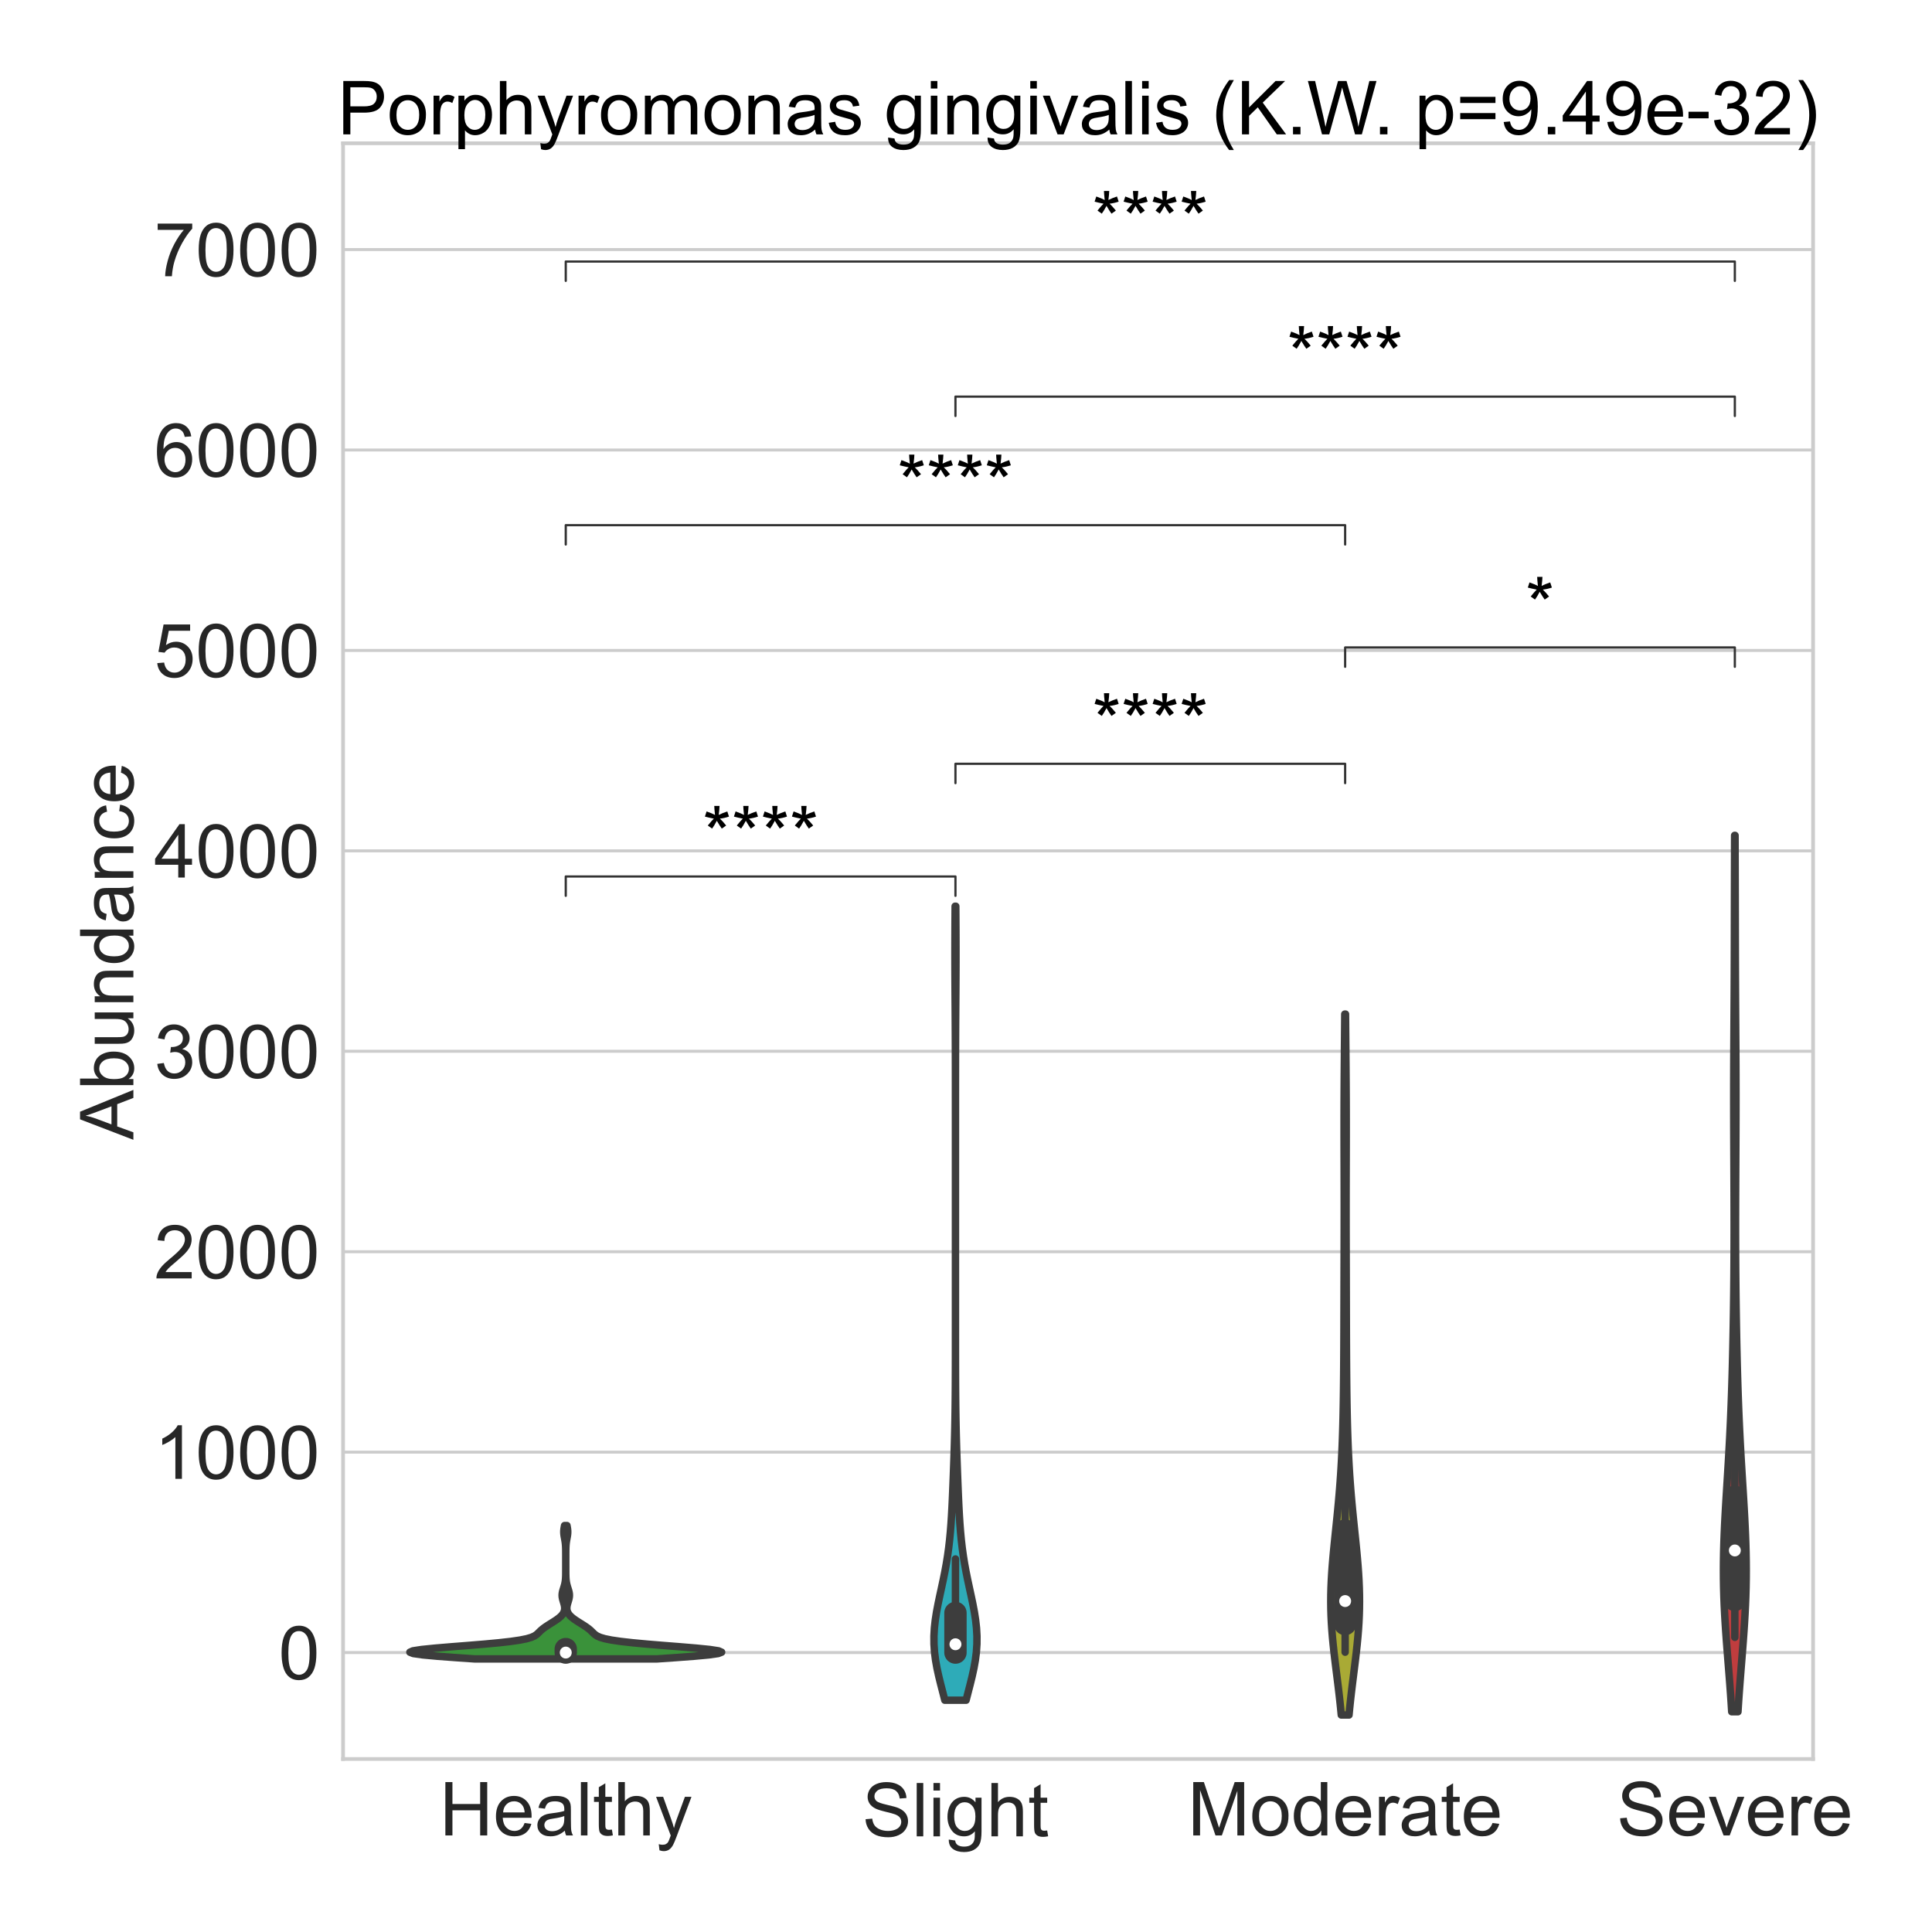 <?xml version="1.0" encoding="utf-8" standalone="no"?>
<!DOCTYPE svg PUBLIC "-//W3C//DTD SVG 1.1//EN"
  "http://www.w3.org/Graphics/SVG/1.1/DTD/svg11.dtd">
<!-- Created with matplotlib (https://matplotlib.org/) -->
<svg height="1296pt" version="1.1" viewBox="0 0 1296 1296" width="1296pt" xmlns="http://www.w3.org/2000/svg" xmlns:xlink="http://www.w3.org/1999/xlink">
 <defs>
  <style type="text/css">*{stroke-linecap:butt;stroke-linejoin:round;}</style>
 </defs>
 <g id="figure_1">
  <g id="patch_1">
   <path d="M 0 1296 
L 1296 1296 
L 1296 0 
L 0 0 
z
" style="fill:#ffffff;"/>
  </g>
  <g id="axes_1">
   <g id="patch_2">
    <path d="M 230.13 1179.94 
L 1216.225 1179.94 
L 1216.225 96.12 
L 230.13 96.12 
z
" style="fill:#ffffff;"/>
   </g>
   <g id="matplotlib.axis_1">
    <g id="xtick_1">
     <g id="text_1">
      <!-- Healthy -->
      <g style="fill:#262626;" transform="translate(294.755 1231.229)scale(0.5 -0.5)">
       <defs>
        <path d="M 8.016 0 
L 8.016 71.578 
L 17.484 71.578 
L 17.484 42.188 
L 54.688 42.188 
L 54.688 71.578 
L 64.156 71.578 
L 64.156 0 
L 54.688 0 
L 54.688 33.734 
L 17.484 33.734 
L 17.484 0 
z
" id="ArialMT-72"/>
        <path d="M 42.094 16.703 
L 51.172 15.578 
Q 49.031 7.625 43.219 3.219 
Q 37.406 -1.172 28.375 -1.172 
Q 17 -1.172 10.328 5.828 
Q 3.656 12.844 3.656 25.484 
Q 3.656 38.578 10.391 45.797 
Q 17.141 53.031 27.875 53.031 
Q 38.281 53.031 44.875 45.953 
Q 51.469 38.875 51.469 26.031 
Q 51.469 25.25 51.422 23.688 
L 12.75 23.688 
Q 13.234 15.141 17.578 10.594 
Q 21.922 6.062 28.422 6.062 
Q 33.25 6.062 36.672 8.594 
Q 40.094 11.141 42.094 16.703 
z
M 13.234 30.906 
L 42.188 30.906 
Q 41.609 37.453 38.875 40.719 
Q 34.672 45.797 27.984 45.797 
Q 21.922 45.797 17.797 41.75 
Q 13.672 37.703 13.234 30.906 
z
" id="ArialMT-101"/>
        <path d="M 40.438 6.391 
Q 35.547 2.25 31.031 0.531 
Q 26.516 -1.172 21.344 -1.172 
Q 12.797 -1.172 8.203 3 
Q 3.609 7.172 3.609 13.672 
Q 3.609 17.484 5.344 20.625 
Q 7.078 23.781 9.891 25.688 
Q 12.703 27.594 16.219 28.562 
Q 18.797 29.25 24.031 29.891 
Q 34.672 31.156 39.703 32.906 
Q 39.75 34.719 39.75 35.203 
Q 39.75 40.578 37.25 42.781 
Q 33.891 45.75 27.25 45.75 
Q 21.047 45.75 18.094 43.578 
Q 15.141 41.406 13.719 35.891 
L 5.125 37.062 
Q 6.297 42.578 8.984 45.969 
Q 11.672 49.359 16.75 51.188 
Q 21.828 53.031 28.516 53.031 
Q 35.156 53.031 39.297 51.469 
Q 43.453 49.906 45.406 47.531 
Q 47.359 45.172 48.141 41.547 
Q 48.578 39.312 48.578 33.453 
L 48.578 21.734 
Q 48.578 9.469 49.141 6.219 
Q 49.703 2.984 51.375 0 
L 42.188 0 
Q 40.828 2.734 40.438 6.391 
z
M 39.703 26.031 
Q 34.906 24.078 25.344 22.703 
Q 19.922 21.922 17.672 20.938 
Q 15.438 19.969 14.203 18.094 
Q 12.984 16.219 12.984 13.922 
Q 12.984 10.406 15.641 8.062 
Q 18.312 5.719 23.438 5.719 
Q 28.516 5.719 32.469 7.938 
Q 36.422 10.156 38.281 14.016 
Q 39.703 17 39.703 22.797 
z
" id="ArialMT-97"/>
        <path d="M 6.391 0 
L 6.391 71.578 
L 15.188 71.578 
L 15.188 0 
z
" id="ArialMT-108"/>
        <path d="M 25.781 7.859 
L 27.047 0.094 
Q 23.344 -0.688 20.406 -0.688 
Q 15.625 -0.688 12.984 0.828 
Q 10.359 2.344 9.281 4.812 
Q 8.203 7.281 8.203 15.188 
L 8.203 45.016 
L 1.766 45.016 
L 1.766 51.859 
L 8.203 51.859 
L 8.203 64.703 
L 16.938 69.969 
L 16.938 51.859 
L 25.781 51.859 
L 25.781 45.016 
L 16.938 45.016 
L 16.938 14.703 
Q 16.938 10.938 17.406 9.859 
Q 17.875 8.797 18.922 8.156 
Q 19.969 7.516 21.922 7.516 
Q 23.391 7.516 25.781 7.859 
z
" id="ArialMT-116"/>
        <path d="M 6.594 0 
L 6.594 71.578 
L 15.375 71.578 
L 15.375 45.906 
Q 21.531 53.031 30.906 53.031 
Q 36.672 53.031 40.922 50.75 
Q 45.172 48.484 47 44.484 
Q 48.828 40.484 48.828 32.859 
L 48.828 0 
L 40.047 0 
L 40.047 32.859 
Q 40.047 39.453 37.188 42.453 
Q 34.328 45.453 29.109 45.453 
Q 25.203 45.453 21.75 43.422 
Q 18.312 41.406 16.844 37.938 
Q 15.375 34.469 15.375 28.375 
L 15.375 0 
z
" id="ArialMT-104"/>
        <path d="M 6.203 -19.969 
L 5.219 -11.719 
Q 8.109 -12.5 10.25 -12.5 
Q 13.188 -12.5 14.938 -11.516 
Q 16.703 -10.547 17.828 -8.797 
Q 18.656 -7.469 20.516 -2.25 
Q 20.75 -1.516 21.297 -0.094 
L 1.609 51.859 
L 11.078 51.859 
L 21.875 21.828 
Q 23.969 16.109 25.641 9.812 
Q 27.156 15.875 29.25 21.625 
L 40.328 51.859 
L 49.125 51.859 
L 29.391 -0.875 
Q 26.219 -9.422 24.469 -12.641 
Q 22.125 -17 19.094 -19.016 
Q 16.062 -21.047 11.859 -21.047 
Q 9.328 -21.047 6.203 -19.969 
z
" id="ArialMT-121"/>
       </defs>
       <use xlink:href="#ArialMT-72"/>
       <use x="72.217" xlink:href="#ArialMT-101"/>
       <use x="127.832" xlink:href="#ArialMT-97"/>
       <use x="183.447" xlink:href="#ArialMT-108"/>
       <use x="205.664" xlink:href="#ArialMT-116"/>
       <use x="233.447" xlink:href="#ArialMT-104"/>
       <use x="289.062" xlink:href="#ArialMT-121"/>
      </g>
     </g>
    </g>
    <g id="xtick_2">
     <g id="text_2">
      <!-- Slight -->
      <g style="fill:#262626;" transform="translate(578.39 1231.838)scale(0.5 -0.5)">
       <defs>
        <path d="M 4.5 23 
L 13.422 23.781 
Q 14.062 18.406 16.375 14.969 
Q 18.703 11.531 23.578 9.406 
Q 28.469 7.281 34.578 7.281 
Q 39.984 7.281 44.141 8.891 
Q 48.297 10.5 50.312 13.297 
Q 52.344 16.109 52.344 19.438 
Q 52.344 22.797 50.391 25.312 
Q 48.438 27.828 43.953 29.547 
Q 41.062 30.672 31.203 33.031 
Q 21.344 35.406 17.391 37.5 
Q 12.25 40.188 9.734 44.156 
Q 7.234 48.141 7.234 53.078 
Q 7.234 58.5 10.297 63.203 
Q 13.375 67.922 19.281 70.359 
Q 25.203 72.797 32.422 72.797 
Q 40.375 72.797 46.453 70.234 
Q 52.547 67.672 55.812 62.688 
Q 59.078 57.719 59.328 51.422 
L 50.25 50.734 
Q 49.516 57.516 45.281 60.984 
Q 41.062 64.453 32.812 64.453 
Q 24.219 64.453 20.281 61.297 
Q 16.359 58.156 16.359 53.719 
Q 16.359 49.859 19.141 47.359 
Q 21.875 44.875 33.422 42.266 
Q 44.969 39.656 49.266 37.703 
Q 55.516 34.812 58.484 30.391 
Q 61.469 25.984 61.469 20.219 
Q 61.469 14.5 58.203 9.438 
Q 54.938 4.391 48.797 1.578 
Q 42.672 -1.219 35.016 -1.219 
Q 25.297 -1.219 18.719 1.609 
Q 12.156 4.438 8.422 10.125 
Q 4.688 15.828 4.5 23 
z
" id="ArialMT-83"/>
        <path d="M 6.641 61.469 
L 6.641 71.578 
L 15.438 71.578 
L 15.438 61.469 
z
M 6.641 0 
L 6.641 51.859 
L 15.438 51.859 
L 15.438 0 
z
" id="ArialMT-105"/>
        <path d="M 4.984 -4.297 
L 13.531 -5.562 
Q 14.062 -9.516 16.5 -11.328 
Q 19.781 -13.766 25.438 -13.766 
Q 31.547 -13.766 34.859 -11.328 
Q 38.188 -8.891 39.359 -4.5 
Q 40.047 -1.812 39.984 6.781 
Q 34.234 0 25.641 0 
Q 14.938 0 9.078 7.719 
Q 3.219 15.438 3.219 26.219 
Q 3.219 33.641 5.906 39.906 
Q 8.594 46.188 13.688 49.609 
Q 18.797 53.031 25.688 53.031 
Q 34.859 53.031 40.828 45.609 
L 40.828 51.859 
L 48.922 51.859 
L 48.922 7.031 
Q 48.922 -5.078 46.453 -10.125 
Q 44 -15.188 38.641 -18.109 
Q 33.297 -21.047 25.484 -21.047 
Q 16.219 -21.047 10.5 -16.875 
Q 4.781 -12.703 4.984 -4.297 
z
M 12.25 26.859 
Q 12.25 16.656 16.297 11.969 
Q 20.359 7.281 26.469 7.281 
Q 32.516 7.281 36.609 11.938 
Q 40.719 16.609 40.719 26.562 
Q 40.719 36.078 36.5 40.906 
Q 32.281 45.75 26.312 45.75 
Q 20.453 45.75 16.344 40.984 
Q 12.25 36.234 12.25 26.859 
z
" id="ArialMT-103"/>
       </defs>
       <use xlink:href="#ArialMT-83"/>
       <use x="66.699" xlink:href="#ArialMT-108"/>
       <use x="88.916" xlink:href="#ArialMT-105"/>
       <use x="111.133" xlink:href="#ArialMT-103"/>
       <use x="166.748" xlink:href="#ArialMT-104"/>
       <use x="222.363" xlink:href="#ArialMT-116"/>
      </g>
     </g>
    </g>
    <g id="xtick_3">
     <g id="text_3">
      <!-- Moderate -->
      <g style="fill:#262626;" transform="translate(796.729 1231.229)scale(0.5 -0.5)">
       <defs>
        <path d="M 7.422 0 
L 7.422 71.578 
L 21.688 71.578 
L 38.625 20.906 
Q 40.969 13.812 42.047 10.297 
Q 43.266 14.203 45.844 21.781 
L 62.984 71.578 
L 75.734 71.578 
L 75.734 0 
L 66.609 0 
L 66.609 59.906 
L 45.797 0 
L 37.25 0 
L 16.547 60.938 
L 16.547 0 
z
" id="ArialMT-77"/>
        <path d="M 3.328 25.922 
Q 3.328 40.328 11.328 47.266 
Q 18.016 53.031 27.641 53.031 
Q 38.328 53.031 45.109 46.016 
Q 51.906 39.016 51.906 26.656 
Q 51.906 16.656 48.906 10.906 
Q 45.906 5.172 40.156 2 
Q 34.422 -1.172 27.641 -1.172 
Q 16.75 -1.172 10.031 5.812 
Q 3.328 12.797 3.328 25.922 
z
M 12.359 25.922 
Q 12.359 15.969 16.703 11.016 
Q 21.047 6.062 27.641 6.062 
Q 34.188 6.062 38.531 11.031 
Q 42.875 16.016 42.875 26.219 
Q 42.875 35.844 38.5 40.797 
Q 34.125 45.75 27.641 45.75 
Q 21.047 45.75 16.703 40.812 
Q 12.359 35.891 12.359 25.922 
z
" id="ArialMT-111"/>
        <path d="M 40.234 0 
L 40.234 6.547 
Q 35.297 -1.172 25.734 -1.172 
Q 19.531 -1.172 14.328 2.25 
Q 9.125 5.672 6.266 11.797 
Q 3.422 17.922 3.422 25.875 
Q 3.422 33.641 6 39.969 
Q 8.594 46.297 13.766 49.656 
Q 18.953 53.031 25.344 53.031 
Q 30.031 53.031 33.688 51.047 
Q 37.359 49.078 39.656 45.906 
L 39.656 71.578 
L 48.391 71.578 
L 48.391 0 
z
M 12.453 25.875 
Q 12.453 15.922 16.641 10.984 
Q 20.844 6.062 26.562 6.062 
Q 32.328 6.062 36.344 10.766 
Q 40.375 15.484 40.375 25.141 
Q 40.375 35.797 36.266 40.766 
Q 32.172 45.75 26.172 45.75 
Q 20.312 45.75 16.375 40.969 
Q 12.453 36.188 12.453 25.875 
z
" id="ArialMT-100"/>
        <path d="M 6.5 0 
L 6.5 51.859 
L 14.406 51.859 
L 14.406 44 
Q 17.438 49.516 20 51.266 
Q 22.562 53.031 25.641 53.031 
Q 30.078 53.031 34.672 50.203 
L 31.641 42.047 
Q 28.422 43.953 25.203 43.953 
Q 22.312 43.953 20.016 42.219 
Q 17.719 40.484 16.75 37.406 
Q 15.281 32.719 15.281 27.156 
L 15.281 0 
z
" id="ArialMT-114"/>
       </defs>
       <use xlink:href="#ArialMT-77"/>
       <use x="83.301" xlink:href="#ArialMT-111"/>
       <use x="138.916" xlink:href="#ArialMT-100"/>
       <use x="194.531" xlink:href="#ArialMT-101"/>
       <use x="250.146" xlink:href="#ArialMT-114"/>
       <use x="283.447" xlink:href="#ArialMT-97"/>
       <use x="339.062" xlink:href="#ArialMT-116"/>
       <use x="366.846" xlink:href="#ArialMT-101"/>
      </g>
     </g>
    </g>
    <g id="xtick_4">
     <g id="text_4">
      <!-- Severe -->
      <g style="fill:#262626;" transform="translate(1084.537 1231.229)scale(0.5 -0.5)">
       <defs>
        <path d="M 21 0 
L 1.266 51.859 
L 10.547 51.859 
L 21.688 20.797 
Q 23.484 15.766 25 10.359 
Q 26.172 14.453 28.266 20.219 
L 39.797 51.859 
L 48.828 51.859 
L 29.203 0 
z
" id="ArialMT-118"/>
       </defs>
       <use xlink:href="#ArialMT-83"/>
       <use x="66.699" xlink:href="#ArialMT-101"/>
       <use x="122.314" xlink:href="#ArialMT-118"/>
       <use x="172.314" xlink:href="#ArialMT-101"/>
       <use x="227.93" xlink:href="#ArialMT-114"/>
       <use x="261.23" xlink:href="#ArialMT-101"/>
      </g>
     </g>
    </g>
   </g>
   <g id="matplotlib.axis_2">
    <g id="ytick_1">
     <g id="line2d_1">
      <path clip-path="url(#p1697a88879)" d="M 230.13 1108.559 
L 1216.225 1108.559 
" style="fill:none;stroke:#cccccc;stroke-linecap:round;stroke-width:2;"/>
     </g>
     <g id="text_5">
      <!-- 0 -->
      <g style="fill:#262626;" transform="translate(186.825 1126.454)scale(0.5 -0.5)">
       <defs>
        <path d="M 4.156 35.297 
Q 4.156 48 6.766 55.734 
Q 9.375 63.484 14.516 67.672 
Q 19.672 71.875 27.484 71.875 
Q 33.25 71.875 37.594 69.547 
Q 41.938 67.234 44.766 62.859 
Q 47.609 58.5 49.219 52.219 
Q 50.828 45.953 50.828 35.297 
Q 50.828 22.703 48.234 14.969 
Q 45.656 7.234 40.5 3 
Q 35.359 -1.219 27.484 -1.219 
Q 17.141 -1.219 11.234 6.203 
Q 4.156 15.141 4.156 35.297 
z
M 13.188 35.297 
Q 13.188 17.672 17.312 11.828 
Q 21.438 6 27.484 6 
Q 33.547 6 37.672 11.859 
Q 41.797 17.719 41.797 35.297 
Q 41.797 52.984 37.672 58.781 
Q 33.547 64.594 27.391 64.594 
Q 21.344 64.594 17.719 59.469 
Q 13.188 52.938 13.188 35.297 
z
" id="ArialMT-48"/>
       </defs>
       <use xlink:href="#ArialMT-48"/>
      </g>
     </g>
    </g>
    <g id="ytick_2">
     <g id="line2d_2">
      <path clip-path="url(#p1697a88879)" d="M 230.13 974.11 
L 1216.225 974.11 
" style="fill:none;stroke:#cccccc;stroke-linecap:round;stroke-width:2;"/>
     </g>
     <g id="text_6">
      <!-- 1000 -->
      <g style="fill:#262626;" transform="translate(103.411 992.004)scale(0.5 -0.5)">
       <defs>
        <path d="M 37.25 0 
L 28.469 0 
L 28.469 56 
Q 25.297 52.984 20.141 49.953 
Q 14.984 46.922 10.891 45.406 
L 10.891 53.906 
Q 18.266 57.375 23.781 62.297 
Q 29.297 67.234 31.594 71.875 
L 37.25 71.875 
z
" id="ArialMT-49"/>
       </defs>
       <use xlink:href="#ArialMT-49"/>
       <use x="55.615" xlink:href="#ArialMT-48"/>
       <use x="111.23" xlink:href="#ArialMT-48"/>
       <use x="166.846" xlink:href="#ArialMT-48"/>
      </g>
     </g>
    </g>
    <g id="ytick_3">
     <g id="line2d_3">
      <path clip-path="url(#p1697a88879)" d="M 230.13 839.66 
L 1216.225 839.66 
" style="fill:none;stroke:#cccccc;stroke-linecap:round;stroke-width:2;"/>
     </g>
     <g id="text_7">
      <!-- 2000 -->
      <g style="fill:#262626;" transform="translate(103.411 857.555)scale(0.5 -0.5)">
       <defs>
        <path d="M 50.344 8.453 
L 50.344 0 
L 3.031 0 
Q 2.938 3.172 4.047 6.109 
Q 5.859 10.938 9.828 15.625 
Q 13.812 20.312 21.344 26.469 
Q 33.016 36.031 37.109 41.625 
Q 41.219 47.219 41.219 52.203 
Q 41.219 57.422 37.469 61 
Q 33.734 64.594 27.734 64.594 
Q 21.391 64.594 17.578 60.781 
Q 13.766 56.984 13.719 50.25 
L 4.688 51.172 
Q 5.609 61.281 11.656 66.578 
Q 17.719 71.875 27.938 71.875 
Q 38.234 71.875 44.234 66.156 
Q 50.25 60.453 50.25 52 
Q 50.25 47.703 48.484 43.547 
Q 46.734 39.406 42.656 34.812 
Q 38.578 30.219 29.109 22.219 
Q 21.188 15.578 18.938 13.203 
Q 16.703 10.844 15.234 8.453 
z
" id="ArialMT-50"/>
       </defs>
       <use xlink:href="#ArialMT-50"/>
       <use x="55.615" xlink:href="#ArialMT-48"/>
       <use x="111.23" xlink:href="#ArialMT-48"/>
       <use x="166.846" xlink:href="#ArialMT-48"/>
      </g>
     </g>
    </g>
    <g id="ytick_4">
     <g id="line2d_4">
      <path clip-path="url(#p1697a88879)" d="M 230.13 705.21 
L 1216.225 705.21 
" style="fill:none;stroke:#cccccc;stroke-linecap:round;stroke-width:2;"/>
     </g>
     <g id="text_8">
      <!-- 3000 -->
      <g style="fill:#262626;" transform="translate(103.411 723.105)scale(0.5 -0.5)">
       <defs>
        <path d="M 4.203 18.891 
L 12.984 20.062 
Q 14.5 12.594 18.141 9.297 
Q 21.781 6 27 6 
Q 33.203 6 37.469 10.297 
Q 41.75 14.594 41.75 20.953 
Q 41.75 27 37.797 30.922 
Q 33.844 34.859 27.734 34.859 
Q 25.25 34.859 21.531 33.891 
L 22.516 41.609 
Q 23.391 41.5 23.922 41.5 
Q 29.547 41.5 34.031 44.422 
Q 38.531 47.359 38.531 53.469 
Q 38.531 58.297 35.25 61.469 
Q 31.984 64.656 26.812 64.656 
Q 21.688 64.656 18.266 61.422 
Q 14.844 58.203 13.875 51.766 
L 5.078 53.328 
Q 6.688 62.156 12.391 67.016 
Q 18.109 71.875 26.609 71.875 
Q 32.469 71.875 37.391 69.359 
Q 42.328 66.844 44.938 62.5 
Q 47.562 58.156 47.562 53.266 
Q 47.562 48.641 45.062 44.828 
Q 42.578 41.016 37.703 38.766 
Q 44.047 37.312 47.562 32.688 
Q 51.078 28.078 51.078 21.141 
Q 51.078 11.766 44.234 5.25 
Q 37.406 -1.266 26.953 -1.266 
Q 17.531 -1.266 11.297 4.344 
Q 5.078 9.969 4.203 18.891 
z
" id="ArialMT-51"/>
       </defs>
       <use xlink:href="#ArialMT-51"/>
       <use x="55.615" xlink:href="#ArialMT-48"/>
       <use x="111.23" xlink:href="#ArialMT-48"/>
       <use x="166.846" xlink:href="#ArialMT-48"/>
      </g>
     </g>
    </g>
    <g id="ytick_5">
     <g id="line2d_5">
      <path clip-path="url(#p1697a88879)" d="M 230.13 570.761 
L 1216.225 570.761 
" style="fill:none;stroke:#cccccc;stroke-linecap:round;stroke-width:2;"/>
     </g>
     <g id="text_9">
      <!-- 4000 -->
      <g style="fill:#262626;" transform="translate(103.411 588.655)scale(0.5 -0.5)">
       <defs>
        <path d="M 32.328 0 
L 32.328 17.141 
L 1.266 17.141 
L 1.266 25.203 
L 33.938 71.578 
L 41.109 71.578 
L 41.109 25.203 
L 50.781 25.203 
L 50.781 17.141 
L 41.109 17.141 
L 41.109 0 
z
M 32.328 25.203 
L 32.328 57.469 
L 9.906 25.203 
z
" id="ArialMT-52"/>
       </defs>
       <use xlink:href="#ArialMT-52"/>
       <use x="55.615" xlink:href="#ArialMT-48"/>
       <use x="111.23" xlink:href="#ArialMT-48"/>
       <use x="166.846" xlink:href="#ArialMT-48"/>
      </g>
     </g>
    </g>
    <g id="ytick_6">
     <g id="line2d_6">
      <path clip-path="url(#p1697a88879)" d="M 230.13 436.311 
L 1216.225 436.311 
" style="fill:none;stroke:#cccccc;stroke-linecap:round;stroke-width:2;"/>
     </g>
     <g id="text_10">
      <!-- 5000 -->
      <g style="fill:#262626;" transform="translate(103.411 454.206)scale(0.5 -0.5)">
       <defs>
        <path d="M 4.156 18.75 
L 13.375 19.531 
Q 14.406 12.797 18.141 9.391 
Q 21.875 6 27.156 6 
Q 33.5 6 37.891 10.781 
Q 42.281 15.578 42.281 23.484 
Q 42.281 31 38.062 35.344 
Q 33.844 39.703 27 39.703 
Q 22.75 39.703 19.328 37.766 
Q 15.922 35.844 13.969 32.766 
L 5.719 33.844 
L 12.641 70.609 
L 48.25 70.609 
L 48.25 62.203 
L 19.672 62.203 
L 15.828 42.969 
Q 22.266 47.469 29.344 47.469 
Q 38.719 47.469 45.156 40.969 
Q 51.609 34.469 51.609 24.266 
Q 51.609 14.547 45.953 7.469 
Q 39.062 -1.219 27.156 -1.219 
Q 17.391 -1.219 11.203 4.25 
Q 5.031 9.719 4.156 18.75 
z
" id="ArialMT-53"/>
       </defs>
       <use xlink:href="#ArialMT-53"/>
       <use x="55.615" xlink:href="#ArialMT-48"/>
       <use x="111.23" xlink:href="#ArialMT-48"/>
       <use x="166.846" xlink:href="#ArialMT-48"/>
      </g>
     </g>
    </g>
    <g id="ytick_7">
     <g id="line2d_7">
      <path clip-path="url(#p1697a88879)" d="M 230.13 301.862 
L 1216.225 301.862 
" style="fill:none;stroke:#cccccc;stroke-linecap:round;stroke-width:2;"/>
     </g>
     <g id="text_11">
      <!-- 6000 -->
      <g style="fill:#262626;" transform="translate(103.411 319.756)scale(0.5 -0.5)">
       <defs>
        <path d="M 49.75 54.047 
L 41.016 53.375 
Q 39.844 58.547 37.703 60.891 
Q 34.125 64.656 28.906 64.656 
Q 24.703 64.656 21.531 62.312 
Q 17.391 59.281 14.984 53.469 
Q 12.594 47.656 12.5 36.922 
Q 15.672 41.75 20.266 44.094 
Q 24.859 46.438 29.891 46.438 
Q 38.672 46.438 44.844 39.969 
Q 51.031 33.5 51.031 23.25 
Q 51.031 16.5 48.125 10.719 
Q 45.219 4.938 40.141 1.859 
Q 35.062 -1.219 28.609 -1.219 
Q 17.625 -1.219 10.688 6.859 
Q 3.766 14.938 3.766 33.5 
Q 3.766 54.25 11.422 63.672 
Q 18.109 71.875 29.438 71.875 
Q 37.891 71.875 43.281 67.141 
Q 48.688 62.406 49.75 54.047 
z
M 13.875 23.188 
Q 13.875 18.656 15.797 14.5 
Q 17.719 10.359 21.188 8.172 
Q 24.656 6 28.469 6 
Q 34.031 6 38.031 10.484 
Q 42.047 14.984 42.047 22.703 
Q 42.047 30.125 38.078 34.391 
Q 34.125 38.672 28.125 38.672 
Q 22.172 38.672 18.016 34.391 
Q 13.875 30.125 13.875 23.188 
z
" id="ArialMT-54"/>
       </defs>
       <use xlink:href="#ArialMT-54"/>
       <use x="55.615" xlink:href="#ArialMT-48"/>
       <use x="111.23" xlink:href="#ArialMT-48"/>
       <use x="166.846" xlink:href="#ArialMT-48"/>
      </g>
     </g>
    </g>
    <g id="ytick_8">
     <g id="line2d_8">
      <path clip-path="url(#p1697a88879)" d="M 230.13 167.412 
L 1216.225 167.412 
" style="fill:none;stroke:#cccccc;stroke-linecap:round;stroke-width:2;"/>
     </g>
     <g id="text_12">
      <!-- 7000 -->
      <g style="fill:#262626;" transform="translate(103.411 185.307)scale(0.5 -0.5)">
       <defs>
        <path d="M 4.734 62.203 
L 4.734 70.656 
L 51.078 70.656 
L 51.078 63.812 
Q 44.234 56.547 37.516 44.484 
Q 30.812 32.422 27.156 19.672 
Q 24.516 10.688 23.781 0 
L 14.75 0 
Q 14.891 8.453 18.062 20.406 
Q 21.234 32.375 27.172 43.484 
Q 33.109 54.594 39.797 62.203 
z
" id="ArialMT-55"/>
       </defs>
       <use xlink:href="#ArialMT-55"/>
       <use x="55.615" xlink:href="#ArialMT-48"/>
       <use x="111.23" xlink:href="#ArialMT-48"/>
       <use x="166.846" xlink:href="#ArialMT-48"/>
      </g>
     </g>
    </g>
    <g id="text_13">
     <!-- Abundance -->
     <g style="fill:#262626;" transform="translate(89.474 764.522)rotate(-90)scale(0.5 -0.5)">
      <defs>
       <path d="M -0.141 0 
L 27.344 71.578 
L 37.547 71.578 
L 66.844 0 
L 56.062 0 
L 47.703 21.688 
L 17.781 21.688 
L 9.906 0 
z
M 20.516 29.391 
L 44.781 29.391 
L 37.312 49.219 
Q 33.891 58.25 32.234 64.062 
Q 30.859 57.172 28.375 50.391 
z
" id="ArialMT-65"/>
       <path d="M 14.703 0 
L 6.547 0 
L 6.547 71.578 
L 15.328 71.578 
L 15.328 46.047 
Q 20.906 53.031 29.547 53.031 
Q 34.328 53.031 38.594 51.094 
Q 42.875 49.172 45.625 45.672 
Q 48.391 42.188 49.953 37.25 
Q 51.516 32.328 51.516 26.703 
Q 51.516 13.375 44.922 6.094 
Q 38.328 -1.172 29.109 -1.172 
Q 19.922 -1.172 14.703 6.5 
z
M 14.594 26.312 
Q 14.594 17 17.141 12.844 
Q 21.297 6.062 28.375 6.062 
Q 34.125 6.062 38.328 11.062 
Q 42.531 16.062 42.531 25.984 
Q 42.531 36.141 38.5 40.969 
Q 34.469 45.797 28.766 45.797 
Q 23 45.797 18.797 40.797 
Q 14.594 35.797 14.594 26.312 
z
" id="ArialMT-98"/>
       <path d="M 40.578 0 
L 40.578 7.625 
Q 34.516 -1.172 24.125 -1.172 
Q 19.531 -1.172 15.547 0.578 
Q 11.578 2.344 9.641 5 
Q 7.719 7.672 6.938 11.531 
Q 6.391 14.109 6.391 19.734 
L 6.391 51.859 
L 15.188 51.859 
L 15.188 23.094 
Q 15.188 16.219 15.719 13.812 
Q 16.547 10.359 19.234 8.375 
Q 21.922 6.391 25.875 6.391 
Q 29.828 6.391 33.297 8.422 
Q 36.766 10.453 38.203 13.938 
Q 39.656 17.438 39.656 24.078 
L 39.656 51.859 
L 48.438 51.859 
L 48.438 0 
z
" id="ArialMT-117"/>
       <path d="M 6.594 0 
L 6.594 51.859 
L 14.5 51.859 
L 14.5 44.484 
Q 20.219 53.031 31 53.031 
Q 35.688 53.031 39.625 51.344 
Q 43.562 49.656 45.516 46.922 
Q 47.469 44.188 48.25 40.438 
Q 48.734 37.984 48.734 31.891 
L 48.734 0 
L 39.938 0 
L 39.938 31.547 
Q 39.938 36.922 38.906 39.578 
Q 37.891 42.234 35.281 43.812 
Q 32.672 45.406 29.156 45.406 
Q 23.531 45.406 19.453 41.844 
Q 15.375 38.281 15.375 28.328 
L 15.375 0 
z
" id="ArialMT-110"/>
       <path d="M 40.438 19 
L 49.078 17.875 
Q 47.656 8.938 41.812 3.875 
Q 35.984 -1.172 27.484 -1.172 
Q 16.844 -1.172 10.375 5.781 
Q 3.906 12.75 3.906 25.734 
Q 3.906 34.125 6.688 40.422 
Q 9.469 46.734 15.156 49.875 
Q 20.844 53.031 27.547 53.031 
Q 35.984 53.031 41.359 48.75 
Q 46.734 44.484 48.25 36.625 
L 39.703 35.297 
Q 38.484 40.531 35.375 43.156 
Q 32.281 45.797 27.875 45.797 
Q 21.234 45.797 17.078 41.031 
Q 12.938 36.281 12.938 25.984 
Q 12.938 15.531 16.938 10.797 
Q 20.953 6.062 27.391 6.062 
Q 32.562 6.062 36.031 9.234 
Q 39.5 12.406 40.438 19 
z
" id="ArialMT-99"/>
      </defs>
      <use xlink:href="#ArialMT-65"/>
      <use x="66.699" xlink:href="#ArialMT-98"/>
      <use x="122.314" xlink:href="#ArialMT-117"/>
      <use x="177.93" xlink:href="#ArialMT-110"/>
      <use x="233.545" xlink:href="#ArialMT-100"/>
      <use x="289.16" xlink:href="#ArialMT-97"/>
      <use x="344.775" xlink:href="#ArialMT-110"/>
      <use x="400.391" xlink:href="#ArialMT-99"/>
      <use x="450.391" xlink:href="#ArialMT-101"/>
     </g>
    </g>
   </g>
   <g id="PolyCollection_1">
    <defs>
     <path d="M 440.531 -183.18 
L 318.501 -183.18 
L 305.396 -184.084 
L 293.34 -184.987 
L 283.585 -185.891 
L 277.221 -186.794 
L 274.952 -187.698 
L 276.956 -188.602 
L 282.848 -189.505 
L 291.765 -190.409 
L 302.55 -191.313 
L 313.976 -192.216 
L 324.951 -193.12 
L 334.67 -194.024 
L 342.676 -194.927 
L 348.845 -195.831 
L 353.314 -196.735 
L 356.386 -197.638 
L 358.432 -198.542 
L 359.816 -199.445 
L 360.847 -200.349 
L 361.754 -201.253 
L 362.686 -202.156 
L 363.72 -203.06 
L 364.882 -203.964 
L 366.164 -204.867 
L 367.538 -205.771 
L 368.968 -206.675 
L 370.415 -207.578 
L 371.838 -208.482 
L 373.197 -209.386 
L 374.455 -210.289 
L 375.577 -211.193 
L 376.54 -212.096 
L 377.327 -213 
L 377.935 -213.904 
L 378.37 -214.807 
L 378.647 -215.711 
L 378.782 -216.615 
L 378.796 -217.518 
L 378.708 -218.422 
L 378.538 -219.326 
L 378.308 -220.229 
L 378.042 -221.133 
L 377.765 -222.037 
L 377.505 -222.94 
L 377.287 -223.844 
L 377.136 -224.747 
L 377.067 -225.651 
L 377.088 -226.555 
L 377.198 -227.458 
L 377.384 -228.362 
L 377.628 -229.266 
L 377.907 -230.169 
L 378.196 -231.073 
L 378.475 -231.977 
L 378.727 -232.88 
L 378.941 -233.784 
L 379.114 -234.688 
L 379.246 -235.591 
L 379.342 -236.495 
L 379.409 -237.398 
L 379.453 -238.302 
L 379.48 -239.206 
L 379.497 -240.109 
L 379.506 -241.013 
L 379.511 -241.917 
L 379.514 -242.82 
L 379.515 -243.724 
L 379.516 -244.628 
L 379.516 -245.531 
L 379.516 -246.435 
L 379.516 -247.339 
L 379.516 -248.242 
L 379.516 -249.146 
L 379.516 -250.049 
L 379.516 -250.953 
L 379.515 -251.857 
L 379.515 -252.76 
L 379.513 -253.664 
L 379.509 -254.568 
L 379.503 -255.471 
L 379.491 -256.375 
L 379.471 -257.279 
L 379.44 -258.182 
L 379.393 -259.086 
L 379.324 -259.99 
L 379.231 -260.893 
L 379.112 -261.797 
L 378.967 -262.7 
L 378.804 -263.604 
L 378.634 -264.508 
L 378.47 -265.411 
L 378.33 -266.315 
L 378.231 -267.219 
L 378.185 -268.122 
L 378.198 -269.026 
L 378.268 -269.93 
L 378.386 -270.833 
L 378.538 -271.737 
L 378.707 -272.641 
L 380.325 -272.641 
L 380.325 -272.641 
L 380.494 -271.737 
L 380.646 -270.833 
L 380.765 -269.93 
L 380.835 -269.026 
L 380.848 -268.122 
L 380.801 -267.219 
L 380.702 -266.315 
L 380.563 -265.411 
L 380.399 -264.508 
L 380.228 -263.604 
L 380.065 -262.7 
L 379.921 -261.797 
L 379.801 -260.893 
L 379.708 -259.99 
L 379.64 -259.086 
L 379.592 -258.182 
L 379.561 -257.279 
L 379.541 -256.375 
L 379.53 -255.471 
L 379.523 -254.568 
L 379.52 -253.664 
L 379.518 -252.76 
L 379.517 -251.857 
L 379.517 -250.953 
L 379.516 -250.049 
L 379.516 -249.146 
L 379.516 -248.242 
L 379.516 -247.339 
L 379.516 -246.435 
L 379.516 -245.531 
L 379.517 -244.628 
L 379.517 -243.724 
L 379.519 -242.82 
L 379.521 -241.917 
L 379.526 -241.013 
L 379.536 -240.109 
L 379.552 -239.206 
L 379.58 -238.302 
L 379.624 -237.398 
L 379.69 -236.495 
L 379.786 -235.591 
L 379.919 -234.688 
L 380.091 -233.784 
L 380.306 -232.88 
L 380.558 -231.977 
L 380.836 -231.073 
L 381.126 -230.169 
L 381.405 -229.266 
L 381.649 -228.362 
L 381.835 -227.458 
L 381.944 -226.555 
L 381.966 -225.651 
L 381.897 -224.747 
L 381.745 -223.844 
L 381.528 -222.94 
L 381.268 -222.037 
L 380.991 -221.133 
L 380.724 -220.229 
L 380.495 -219.326 
L 380.325 -218.422 
L 380.237 -217.518 
L 380.25 -216.615 
L 380.385 -215.711 
L 380.662 -214.807 
L 381.098 -213.904 
L 381.706 -213 
L 382.493 -212.096 
L 383.455 -211.193 
L 384.578 -210.289 
L 385.835 -209.386 
L 387.195 -208.482 
L 388.618 -207.578 
L 390.065 -206.675 
L 391.495 -205.771 
L 392.869 -204.867 
L 394.151 -203.964 
L 395.313 -203.06 
L 396.347 -202.156 
L 397.278 -201.253 
L 398.185 -200.349 
L 399.216 -199.445 
L 400.6 -198.542 
L 402.646 -197.638 
L 405.718 -196.735 
L 410.187 -195.831 
L 416.356 -194.927 
L 424.362 -194.024 
L 434.081 -193.12 
L 445.057 -192.216 
L 456.482 -191.313 
L 467.268 -190.409 
L 476.185 -189.505 
L 482.076 -188.602 
L 484.08 -187.698 
L 481.811 -186.794 
L 475.447 -185.891 
L 465.693 -184.987 
L 453.636 -184.084 
L 440.531 -183.18 
z
" id="m0078d614a2" style="stroke:#3d3d3d;stroke-width:5;"/>
    </defs>
    <g clip-path="url(#p1697a88879)">
     <use style="fill:#3a923a;stroke:#3d3d3d;stroke-width:5;" x="0" xlink:href="#m0078d614a2" y="1296"/>
    </g>
   </g>
   <g id="PolyCollection_2">
    <defs>
     <path d="M 648.058 -155.481 
L 633.794 -155.481 
L 632.411 -160.861 
L 631.023 -166.241 
L 629.703 -171.621 
L 628.528 -177.001 
L 627.57 -182.381 
L 626.89 -187.761 
L 626.528 -193.14 
L 626.502 -198.52 
L 626.802 -203.9 
L 627.397 -209.28 
L 628.236 -214.66 
L 629.254 -220.04 
L 630.382 -225.42 
L 631.553 -230.8 
L 632.706 -236.18 
L 633.794 -241.56 
L 634.782 -246.94 
L 635.65 -252.319 
L 636.392 -257.699 
L 637.013 -263.079 
L 637.524 -268.459 
L 637.944 -273.839 
L 638.292 -279.219 
L 638.586 -284.599 
L 638.844 -289.979 
L 639.078 -295.359 
L 639.297 -300.739 
L 639.506 -306.118 
L 639.706 -311.498 
L 639.896 -316.878 
L 640.073 -322.258 
L 640.235 -327.638 
L 640.38 -333.018 
L 640.504 -338.398 
L 640.608 -343.778 
L 640.692 -349.158 
L 640.759 -354.538 
L 640.809 -359.918 
L 640.847 -365.297 
L 640.874 -370.677 
L 640.892 -376.057 
L 640.905 -381.437 
L 640.913 -386.817 
L 640.918 -392.197 
L 640.921 -397.577 
L 640.923 -402.957 
L 640.924 -408.337 
L 640.925 -413.717 
L 640.925 -419.096 
L 640.925 -424.476 
L 640.925 -429.856 
L 640.926 -435.236 
L 640.926 -440.616 
L 640.926 -445.996 
L 640.926 -451.376 
L 640.926 -456.756 
L 640.926 -462.136 
L 640.926 -467.516 
L 640.926 -472.896 
L 640.926 -478.275 
L 640.926 -483.655 
L 640.926 -489.035 
L 640.926 -494.415 
L 640.926 -499.795 
L 640.926 -505.175 
L 640.926 -510.555 
L 640.926 -515.935 
L 640.926 -521.315 
L 640.925 -526.695 
L 640.925 -532.075 
L 640.925 -537.454 
L 640.925 -542.834 
L 640.924 -548.214 
L 640.923 -553.594 
L 640.922 -558.974 
L 640.92 -564.354 
L 640.916 -569.734 
L 640.911 -575.114 
L 640.904 -580.494 
L 640.894 -585.874 
L 640.88 -591.253 
L 640.863 -596.633 
L 640.841 -602.013 
L 640.814 -607.393 
L 640.784 -612.773 
L 640.75 -618.153 
L 640.714 -623.533 
L 640.678 -628.913 
L 640.644 -634.293 
L 640.614 -639.673 
L 640.591 -645.053 
L 640.576 -650.432 
L 640.57 -655.812 
L 640.574 -661.192 
L 640.588 -666.572 
L 640.611 -671.952 
L 640.64 -677.332 
L 640.674 -682.712 
L 640.71 -688.092 
L 641.141 -688.092 
L 641.141 -688.092 
L 641.177 -682.712 
L 641.211 -677.332 
L 641.24 -671.952 
L 641.263 -666.572 
L 641.277 -661.192 
L 641.281 -655.812 
L 641.276 -650.432 
L 641.26 -645.053 
L 641.237 -639.673 
L 641.207 -634.293 
L 641.173 -628.913 
L 641.137 -623.533 
L 641.101 -618.153 
L 641.067 -612.773 
L 641.037 -607.393 
L 641.01 -602.013 
L 640.988 -596.633 
L 640.971 -591.253 
L 640.957 -585.874 
L 640.947 -580.494 
L 640.94 -575.114 
L 640.935 -569.734 
L 640.931 -564.354 
L 640.929 -558.974 
L 640.928 -553.594 
L 640.927 -548.214 
L 640.926 -542.834 
L 640.926 -537.454 
L 640.926 -532.075 
L 640.926 -526.695 
L 640.926 -521.315 
L 640.926 -515.935 
L 640.926 -510.555 
L 640.926 -505.175 
L 640.926 -499.795 
L 640.926 -494.415 
L 640.926 -489.035 
L 640.926 -483.655 
L 640.926 -478.275 
L 640.926 -472.896 
L 640.926 -467.516 
L 640.926 -462.136 
L 640.926 -456.756 
L 640.926 -451.376 
L 640.926 -445.996 
L 640.926 -440.616 
L 640.926 -435.236 
L 640.926 -429.856 
L 640.926 -424.476 
L 640.926 -419.096 
L 640.926 -413.717 
L 640.927 -408.337 
L 640.928 -402.957 
L 640.93 -397.577 
L 640.933 -392.197 
L 640.938 -386.817 
L 640.946 -381.437 
L 640.959 -376.057 
L 640.978 -370.677 
L 641.004 -365.297 
L 641.042 -359.918 
L 641.092 -354.538 
L 641.159 -349.158 
L 641.243 -343.778 
L 641.347 -338.398 
L 641.472 -333.018 
L 641.616 -327.638 
L 641.778 -322.258 
L 641.955 -316.878 
L 642.146 -311.498 
L 642.346 -306.118 
L 642.554 -300.739 
L 642.773 -295.359 
L 643.007 -289.979 
L 643.265 -284.599 
L 643.559 -279.219 
L 643.907 -273.839 
L 644.327 -268.459 
L 644.838 -263.079 
L 645.459 -257.699 
L 646.201 -252.319 
L 647.069 -246.94 
L 648.057 -241.56 
L 649.145 -236.18 
L 650.298 -230.8 
L 651.469 -225.42 
L 652.597 -220.04 
L 653.615 -214.66 
L 654.454 -209.28 
L 655.049 -203.9 
L 655.349 -198.52 
L 655.323 -193.14 
L 654.961 -187.761 
L 654.281 -182.381 
L 653.323 -177.001 
L 652.148 -171.621 
L 650.828 -166.241 
L 649.44 -160.861 
L 648.058 -155.481 
z
" id="m51c9a3235d" style="stroke:#3d3d3d;stroke-width:5;"/>
    </defs>
    <g clip-path="url(#p1697a88879)">
     <use style="fill:#2eabb8;stroke:#3d3d3d;stroke-width:5;" x="0" xlink:href="#m51c9a3235d" y="1296"/>
    </g>
   </g>
   <g id="PolyCollection_3">
    <defs>
     <path d="M 904.928 -145.563 
L 899.742 -145.563 
L 899.282 -150.312 
L 898.782 -155.061 
L 898.244 -159.81 
L 897.678 -164.559 
L 897.092 -169.309 
L 896.495 -174.058 
L 895.902 -178.807 
L 895.323 -183.556 
L 894.773 -188.305 
L 894.265 -193.054 
L 893.811 -197.803 
L 893.423 -202.552 
L 893.111 -207.302 
L 892.882 -212.051 
L 892.74 -216.8 
L 892.688 -221.549 
L 892.726 -226.298 
L 892.849 -231.047 
L 893.052 -235.796 
L 893.328 -240.546 
L 893.667 -245.295 
L 894.059 -250.044 
L 894.492 -254.793 
L 894.956 -259.542 
L 895.44 -264.291 
L 895.932 -269.04 
L 896.425 -273.789 
L 896.909 -278.539 
L 897.377 -283.288 
L 897.824 -288.037 
L 898.245 -292.786 
L 898.636 -297.535 
L 898.997 -302.284 
L 899.326 -307.033 
L 899.623 -311.782 
L 899.888 -316.532 
L 900.123 -321.281 
L 900.331 -326.03 
L 900.512 -330.779 
L 900.669 -335.528 
L 900.805 -340.277 
L 900.922 -345.026 
L 901.022 -349.776 
L 901.109 -354.525 
L 901.183 -359.274 
L 901.246 -364.023 
L 901.3 -368.772 
L 901.346 -373.521 
L 901.386 -378.27 
L 901.419 -383.019 
L 901.448 -387.769 
L 901.473 -392.518 
L 901.493 -397.267 
L 901.511 -402.016 
L 901.526 -406.765 
L 901.539 -411.514 
L 901.552 -416.263 
L 901.563 -421.013 
L 901.574 -425.762 
L 901.586 -430.511 
L 901.598 -435.26 
L 901.61 -440.009 
L 901.623 -444.758 
L 901.637 -449.507 
L 901.65 -454.256 
L 901.663 -459.006 
L 901.675 -463.755 
L 901.685 -468.504 
L 901.694 -473.253 
L 901.699 -478.002 
L 901.702 -482.751 
L 901.702 -487.5 
L 901.698 -492.249 
L 901.692 -496.999 
L 901.683 -501.748 
L 901.671 -506.497 
L 901.659 -511.246 
L 901.645 -515.995 
L 901.632 -520.744 
L 901.621 -525.493 
L 901.612 -530.243 
L 901.606 -534.992 
L 901.603 -539.741 
L 901.605 -544.49 
L 901.612 -549.239 
L 901.625 -553.988 
L 901.642 -558.737 
L 901.665 -563.486 
L 901.692 -568.236 
L 901.723 -572.985 
L 901.759 -577.734 
L 901.797 -582.483 
L 901.837 -587.232 
L 901.879 -591.981 
L 901.922 -596.73 
L 901.964 -601.48 
L 902.005 -606.229 
L 902.045 -610.978 
L 902.082 -615.727 
L 902.588 -615.727 
L 902.588 -615.727 
L 902.625 -610.978 
L 902.665 -606.229 
L 902.706 -601.48 
L 902.748 -596.73 
L 902.791 -591.981 
L 902.832 -587.232 
L 902.873 -582.483 
L 902.911 -577.734 
L 902.946 -572.985 
L 902.978 -568.236 
L 903.005 -563.486 
L 903.028 -558.737 
L 903.045 -553.988 
L 903.057 -549.239 
L 903.064 -544.49 
L 903.067 -539.741 
L 903.064 -534.992 
L 903.058 -530.243 
L 903.049 -525.493 
L 903.037 -520.744 
L 903.024 -515.995 
L 903.011 -511.246 
L 902.999 -506.497 
L 902.987 -501.748 
L 902.978 -496.999 
L 902.971 -492.249 
L 902.968 -487.5 
L 902.967 -482.751 
L 902.97 -478.002 
L 902.976 -473.253 
L 902.984 -468.504 
L 902.995 -463.755 
L 903.007 -459.006 
L 903.02 -454.256 
L 903.033 -449.507 
L 903.047 -444.758 
L 903.06 -440.009 
L 903.072 -435.26 
L 903.084 -430.511 
L 903.095 -425.762 
L 903.107 -421.013 
L 903.118 -416.263 
L 903.13 -411.514 
L 903.144 -406.765 
L 903.159 -402.016 
L 903.177 -397.267 
L 903.197 -392.518 
L 903.222 -387.769 
L 903.25 -383.019 
L 903.284 -378.27 
L 903.324 -373.521 
L 903.37 -368.772 
L 903.424 -364.023 
L 903.487 -359.274 
L 903.561 -354.525 
L 903.647 -349.776 
L 903.748 -345.026 
L 903.865 -340.277 
L 904.001 -335.528 
L 904.158 -330.779 
L 904.339 -326.03 
L 904.546 -321.281 
L 904.782 -316.532 
L 905.047 -311.782 
L 905.344 -307.033 
L 905.673 -302.284 
L 906.033 -297.535 
L 906.425 -292.786 
L 906.846 -288.037 
L 907.293 -283.288 
L 907.761 -278.539 
L 908.245 -273.789 
L 908.737 -269.04 
L 909.23 -264.291 
L 909.714 -259.542 
L 910.178 -254.793 
L 910.611 -250.044 
L 911.003 -245.295 
L 911.342 -240.546 
L 911.618 -235.796 
L 911.821 -231.047 
L 911.944 -226.298 
L 911.981 -221.549 
L 911.93 -216.8 
L 911.788 -212.051 
L 911.559 -207.302 
L 911.246 -202.552 
L 910.859 -197.803 
L 910.405 -193.054 
L 909.897 -188.305 
L 909.347 -183.556 
L 908.768 -178.807 
L 908.174 -174.058 
L 907.578 -169.309 
L 906.992 -164.559 
L 906.425 -159.81 
L 905.888 -155.061 
L 905.387 -150.312 
L 904.928 -145.563 
z
" id="m945a268b12" style="stroke:#3d3d3d;stroke-width:5;"/>
    </defs>
    <g clip-path="url(#p1697a88879)">
     <use style="fill:#a9aa35;stroke:#3d3d3d;stroke-width:5;" x="0" xlink:href="#m945a268b12" y="1296"/>
    </g>
   </g>
   <g id="PolyCollection_4">
    <defs>
     <path d="M 1165.841 -147.75 
L 1161.647 -147.75 
L 1161.271 -153.688 
L 1160.863 -159.626 
L 1160.427 -165.564 
L 1159.97 -171.502 
L 1159.498 -177.44 
L 1159.021 -183.378 
L 1158.549 -189.316 
L 1158.092 -195.254 
L 1157.662 -201.192 
L 1157.267 -207.131 
L 1156.918 -213.069 
L 1156.622 -219.007 
L 1156.388 -224.945 
L 1156.218 -230.883 
L 1156.118 -236.821 
L 1156.086 -242.759 
L 1156.123 -248.697 
L 1156.224 -254.635 
L 1156.386 -260.573 
L 1156.601 -266.511 
L 1156.863 -272.449 
L 1157.163 -278.388 
L 1157.493 -284.326 
L 1157.844 -290.264 
L 1158.209 -296.202 
L 1158.578 -302.14 
L 1158.946 -308.078 
L 1159.306 -314.016 
L 1159.654 -319.954 
L 1159.986 -325.892 
L 1160.299 -331.83 
L 1160.591 -337.768 
L 1160.863 -343.707 
L 1161.114 -349.645 
L 1161.344 -355.583 
L 1161.556 -361.521 
L 1161.75 -367.459 
L 1161.929 -373.397 
L 1162.093 -379.335 
L 1162.243 -385.273 
L 1162.382 -391.211 
L 1162.509 -397.149 
L 1162.626 -403.087 
L 1162.732 -409.025 
L 1162.829 -414.964 
L 1162.915 -420.902 
L 1162.991 -426.84 
L 1163.057 -432.778 
L 1163.113 -438.716 
L 1163.159 -444.654 
L 1163.196 -450.592 
L 1163.223 -456.53 
L 1163.242 -462.468 
L 1163.252 -468.406 
L 1163.254 -474.344 
L 1163.249 -480.283 
L 1163.239 -486.221 
L 1163.222 -492.159 
L 1163.202 -498.097 
L 1163.178 -504.035 
L 1163.151 -509.973 
L 1163.123 -515.911 
L 1163.095 -521.849 
L 1163.068 -527.787 
L 1163.043 -533.725 
L 1163.021 -539.663 
L 1163.004 -545.602 
L 1162.992 -551.54 
L 1162.987 -557.478 
L 1162.988 -563.416 
L 1162.996 -569.354 
L 1163.01 -575.292 
L 1163.031 -581.23 
L 1163.057 -587.168 
L 1163.088 -593.106 
L 1163.122 -599.044 
L 1163.158 -604.982 
L 1163.195 -610.92 
L 1163.231 -616.859 
L 1163.266 -622.797 
L 1163.299 -628.735 
L 1163.328 -634.673 
L 1163.355 -640.611 
L 1163.377 -646.549 
L 1163.397 -652.487 
L 1163.414 -658.425 
L 1163.428 -664.363 
L 1163.441 -670.301 
L 1163.454 -676.239 
L 1163.465 -682.178 
L 1163.477 -688.116 
L 1163.49 -694.054 
L 1163.504 -699.992 
L 1163.518 -705.93 
L 1163.534 -711.868 
L 1163.551 -717.806 
L 1163.568 -723.744 
L 1163.586 -729.682 
L 1163.603 -735.62 
L 1163.885 -735.62 
L 1163.885 -735.62 
L 1163.903 -729.682 
L 1163.92 -723.744 
L 1163.938 -717.806 
L 1163.954 -711.868 
L 1163.97 -705.93 
L 1163.985 -699.992 
L 1163.998 -694.054 
L 1164.011 -688.116 
L 1164.023 -682.178 
L 1164.035 -676.239 
L 1164.047 -670.301 
L 1164.06 -664.363 
L 1164.075 -658.425 
L 1164.091 -652.487 
L 1164.111 -646.549 
L 1164.134 -640.611 
L 1164.16 -634.673 
L 1164.19 -628.735 
L 1164.222 -622.797 
L 1164.257 -616.859 
L 1164.293 -610.92 
L 1164.33 -604.982 
L 1164.366 -599.044 
L 1164.401 -593.106 
L 1164.431 -587.168 
L 1164.458 -581.23 
L 1164.478 -575.292 
L 1164.493 -569.354 
L 1164.501 -563.416 
L 1164.502 -557.478 
L 1164.496 -551.54 
L 1164.484 -545.602 
L 1164.467 -539.663 
L 1164.445 -533.725 
L 1164.42 -527.787 
L 1164.393 -521.849 
L 1164.365 -515.911 
L 1164.337 -509.973 
L 1164.311 -504.035 
L 1164.287 -498.097 
L 1164.266 -492.159 
L 1164.25 -486.221 
L 1164.239 -480.283 
L 1164.234 -474.344 
L 1164.237 -468.406 
L 1164.247 -462.468 
L 1164.265 -456.53 
L 1164.293 -450.592 
L 1164.329 -444.654 
L 1164.375 -438.716 
L 1164.431 -432.778 
L 1164.497 -426.84 
L 1164.574 -420.902 
L 1164.66 -414.964 
L 1164.756 -409.025 
L 1164.863 -403.087 
L 1164.979 -397.149 
L 1165.107 -391.211 
L 1165.245 -385.273 
L 1165.396 -379.335 
L 1165.56 -373.397 
L 1165.738 -367.459 
L 1165.932 -361.521 
L 1166.144 -355.583 
L 1166.375 -349.645 
L 1166.625 -343.707 
L 1166.897 -337.768 
L 1167.19 -331.83 
L 1167.502 -325.892 
L 1167.834 -319.954 
L 1168.182 -314.016 
L 1168.542 -308.078 
L 1168.91 -302.14 
L 1169.28 -296.202 
L 1169.644 -290.264 
L 1169.995 -284.326 
L 1170.325 -278.388 
L 1170.625 -272.449 
L 1170.887 -266.511 
L 1171.103 -260.573 
L 1171.264 -254.635 
L 1171.366 -248.697 
L 1171.402 -242.759 
L 1171.371 -236.821 
L 1171.27 -230.883 
L 1171.101 -224.945 
L 1170.866 -219.007 
L 1170.571 -213.069 
L 1170.222 -207.131 
L 1169.827 -201.192 
L 1169.396 -195.254 
L 1168.939 -189.316 
L 1168.467 -183.378 
L 1167.991 -177.44 
L 1167.519 -171.502 
L 1167.061 -165.564 
L 1166.625 -159.626 
L 1166.217 -153.688 
L 1165.841 -147.75 
z
" id="m59eb683862" style="stroke:#3d3d3d;stroke-width:5;"/>
    </defs>
    <g clip-path="url(#p1697a88879)">
     <use style="fill:#c03d3e;stroke:#3d3d3d;stroke-width:5;" x="0" xlink:href="#m59eb683862" y="1296"/>
    </g>
   </g>
   <g id="line2d_9">
    <path clip-path="url(#p1697a88879)" d="M 379.516 1108.559 
L 379.516 1103.719 
" style="fill:none;stroke:#3d3d3d;stroke-linecap:round;stroke-width:5;"/>
   </g>
   <g id="line2d_10">
    <path clip-path="url(#p1697a88879)" d="M 379.516 1108.559 
L 379.516 1106.206 
" style="fill:none;stroke:#3d3d3d;stroke-linecap:round;stroke-width:15;"/>
   </g>
   <g id="line2d_11">
    <path clip-path="url(#p1697a88879)" d="M 640.926 1108.559 
L 640.926 1045.771 
" style="fill:none;stroke:#3d3d3d;stroke-linecap:round;stroke-width:5;"/>
   </g>
   <g id="line2d_12">
    <path clip-path="url(#p1697a88879)" d="M 640.926 1108.559 
L 640.926 1081.972 
" style="fill:none;stroke:#3d3d3d;stroke-linecap:round;stroke-width:15;"/>
   </g>
   <g id="line2d_13">
    <path clip-path="url(#p1697a88879)" d="M 902.335 1108.29 
L 902.335 945.337 
" style="fill:none;stroke:#3d3d3d;stroke-linecap:round;stroke-width:5;"/>
   </g>
   <g id="line2d_14">
    <path clip-path="url(#p1697a88879)" d="M 902.335 1089.434 
L 902.335 1026.679 
" style="fill:none;stroke:#3d3d3d;stroke-linecap:round;stroke-width:15;"/>
   </g>
   <g id="line2d_15">
    <path clip-path="url(#p1697a88879)" d="M 1163.744 1098.341 
L 1163.744 925.304 
" style="fill:none;stroke:#3d3d3d;stroke-linecap:round;stroke-width:5;"/>
   </g>
   <g id="line2d_16">
    <path clip-path="url(#p1697a88879)" d="M 1163.744 1073.266 
L 1163.744 1004.025 
" style="fill:none;stroke:#3d3d3d;stroke-linecap:round;stroke-width:15;"/>
   </g>
   <g id="line2d_17">
    <path clip-path="url(#p1697a88879)" d="M 379.516 600.924 
L 379.516 587.943 
L 640.926 587.943 
L 640.926 600.924 
" style="fill:none;stroke:#333333;stroke-linecap:round;stroke-width:1.5;"/>
   </g>
   <g id="line2d_18">
    <path clip-path="url(#p1697a88879)" d="M 640.926 525.337 
L 640.926 512.355 
L 902.335 512.355 
L 902.335 525.337 
" style="fill:none;stroke:#333333;stroke-linecap:round;stroke-width:1.5;"/>
   </g>
   <g id="line2d_19">
    <path clip-path="url(#p1697a88879)" d="M 902.335 447.295 
L 902.335 434.313 
L 1163.744 434.313 
L 1163.744 447.295 
" style="fill:none;stroke:#333333;stroke-linecap:round;stroke-width:1.5;"/>
   </g>
   <g id="line2d_20">
    <path clip-path="url(#p1697a88879)" d="M 379.516 365.265 
L 379.516 352.283 
L 902.335 352.283 
L 902.335 365.265 
" style="fill:none;stroke:#333333;stroke-linecap:round;stroke-width:1.5;"/>
   </g>
   <g id="line2d_21">
    <path clip-path="url(#p1697a88879)" d="M 640.926 279.043 
L 640.926 266.061 
L 1163.744 266.061 
L 1163.744 279.043 
" style="fill:none;stroke:#333333;stroke-linecap:round;stroke-width:1.5;"/>
   </g>
   <g id="line2d_22">
    <path clip-path="url(#p1697a88879)" d="M 379.516 188.415 
L 379.516 175.433 
L 1163.744 175.433 
L 1163.744 188.415 
" style="fill:none;stroke:#333333;stroke-linecap:round;stroke-width:1.5;"/>
   </g>
   <g id="patch_3">
    <path d="M 230.13 1179.94 
L 230.13 96.12 
" style="fill:none;stroke:#cccccc;stroke-linecap:square;stroke-linejoin:miter;stroke-width:2.5;"/>
   </g>
   <g id="patch_4">
    <path d="M 1216.225 1179.94 
L 1216.225 96.12 
" style="fill:none;stroke:#cccccc;stroke-linecap:square;stroke-linejoin:miter;stroke-width:2.5;"/>
   </g>
   <g id="patch_5">
    <path d="M 230.13 1179.94 
L 1216.225 1179.94 
" style="fill:none;stroke:#cccccc;stroke-linecap:square;stroke-linejoin:miter;stroke-width:2.5;"/>
   </g>
   <g id="patch_6">
    <path d="M 230.13 96.12 
L 1216.225 96.12 
" style="fill:none;stroke:#cccccc;stroke-linecap:square;stroke-linejoin:miter;stroke-width:2.5;"/>
   </g>
   <g id="PathCollection_1">
    <defs>
     <path d="M 0 5 
C 1.326 5 2.598 4.473 3.536 3.536 
C 4.473 2.598 5 1.326 5 0 
C 5 -1.326 4.473 -2.598 3.536 -3.536 
C 2.598 -4.473 1.326 -5 0 -5 
C -1.326 -5 -2.598 -4.473 -3.536 -3.536 
C -4.473 -2.598 -5 -1.326 -5 0 
C -5 1.326 -4.473 2.598 -3.536 3.536 
C -2.598 4.473 -1.326 5 0 5 
z
" id="maaf4691886" style="stroke:#3d3d3d;stroke-width:2;"/>
    </defs>
    <g clip-path="url(#p1697a88879)">
     <use style="fill:#ffffff;stroke:#3d3d3d;stroke-width:2;" x="379.516" xlink:href="#maaf4691886" y="1108.559"/>
    </g>
   </g>
   <g id="PathCollection_2">
    <g clip-path="url(#p1697a88879)">
     <use style="fill:#ffffff;stroke:#3d3d3d;stroke-width:2;" x="640.926" xlink:href="#maaf4691886" y="1102.979"/>
    </g>
   </g>
   <g id="PathCollection_3">
    <g clip-path="url(#p1697a88879)">
     <use style="fill:#ffffff;stroke:#3d3d3d;stroke-width:2;" x="902.335" xlink:href="#maaf4691886" y="1074.006"/>
    </g>
   </g>
   <g id="PathCollection_4">
    <g clip-path="url(#p1697a88879)">
     <use style="fill:#ffffff;stroke:#3d3d3d;stroke-width:2;" x="1163.744" xlink:href="#maaf4691886" y="1040.057"/>
    </g>
   </g>
   <g id="text_14">
    <!-- **** -->
    <g transform="translate(471.299 577.005)scale(0.5 -0.5)">
     <defs>
      <path d="M 3.125 58.453 
L 5.375 65.375 
Q 13.141 62.641 16.656 60.641 
Q 15.719 69.484 15.672 72.797 
L 22.75 72.797 
Q 22.609 67.969 21.625 60.688 
Q 26.656 63.234 33.156 65.375 
L 35.406 58.453 
Q 29.203 56.391 23.25 55.719 
Q 26.219 53.125 31.641 46.484 
L 25.781 42.328 
Q 22.953 46.188 19.094 52.828 
Q 15.484 45.953 12.75 42.328 
L 6.984 46.484 
Q 12.641 53.469 15.094 55.719 
Q 8.797 56.938 3.125 58.453 
z
" id="ArialMT-42"/>
     </defs>
     <use xlink:href="#ArialMT-42"/>
     <use x="38.916" xlink:href="#ArialMT-42"/>
     <use x="77.832" xlink:href="#ArialMT-42"/>
     <use x="116.748" xlink:href="#ArialMT-42"/>
    </g>
   </g>
   <g id="text_15">
    <!-- **** -->
    <g transform="translate(732.708 501.418)scale(0.5 -0.5)">
     <use xlink:href="#ArialMT-42"/>
     <use x="38.916" xlink:href="#ArialMT-42"/>
     <use x="77.832" xlink:href="#ArialMT-42"/>
     <use x="116.748" xlink:href="#ArialMT-42"/>
    </g>
   </g>
   <g id="text_16">
    <!-- * -->
    <g transform="translate(1023.309 423.376)scale(0.5 -0.5)">
     <use xlink:href="#ArialMT-42"/>
    </g>
   </g>
   <g id="text_17">
    <!-- **** -->
    <g transform="translate(602.004 341.346)scale(0.5 -0.5)">
     <use xlink:href="#ArialMT-42"/>
     <use x="38.916" xlink:href="#ArialMT-42"/>
     <use x="77.832" xlink:href="#ArialMT-42"/>
     <use x="116.748" xlink:href="#ArialMT-42"/>
    </g>
   </g>
   <g id="text_18">
    <!-- **** -->
    <g transform="translate(863.413 255.124)scale(0.5 -0.5)">
     <use xlink:href="#ArialMT-42"/>
     <use x="38.916" xlink:href="#ArialMT-42"/>
     <use x="77.832" xlink:href="#ArialMT-42"/>
     <use x="116.748" xlink:href="#ArialMT-42"/>
    </g>
   </g>
   <g id="text_19">
    <!-- **** -->
    <g transform="translate(732.708 164.496)scale(0.5 -0.5)">
     <use xlink:href="#ArialMT-42"/>
     <use x="38.916" xlink:href="#ArialMT-42"/>
     <use x="77.832" xlink:href="#ArialMT-42"/>
     <use x="116.748" xlink:href="#ArialMT-42"/>
    </g>
   </g>
   <g id="text_20">
    <!-- Porphyromonas gingivalis (K.W. p=9.49e-32) -->
    <g transform="translate(226.423 90.12)scale(0.5 -0.5)">
     <defs>
      <path d="M 7.719 0 
L 7.719 71.578 
L 34.719 71.578 
Q 41.844 71.578 45.609 70.906 
Q 50.875 70.016 54.438 67.547 
Q 58.016 65.094 60.188 60.641 
Q 62.359 56.203 62.359 50.875 
Q 62.359 41.75 56.547 35.422 
Q 50.734 29.109 35.547 29.109 
L 17.188 29.109 
L 17.188 0 
z
M 17.188 37.547 
L 35.688 37.547 
Q 44.875 37.547 48.734 40.969 
Q 52.594 44.391 52.594 50.594 
Q 52.594 55.078 50.312 58.266 
Q 48.047 61.469 44.344 62.5 
Q 41.938 63.141 35.5 63.141 
L 17.188 63.141 
z
" id="ArialMT-80"/>
      <path d="M 6.594 -19.875 
L 6.594 51.859 
L 14.594 51.859 
L 14.594 45.125 
Q 17.438 49.078 21 51.047 
Q 24.562 53.031 29.641 53.031 
Q 36.281 53.031 41.359 49.609 
Q 46.438 46.188 49.016 39.953 
Q 51.609 33.734 51.609 26.312 
Q 51.609 18.359 48.75 11.984 
Q 45.906 5.609 40.453 2.219 
Q 35.016 -1.172 29 -1.172 
Q 24.609 -1.172 21.109 0.688 
Q 17.625 2.547 15.375 5.375 
L 15.375 -19.875 
z
M 14.547 25.641 
Q 14.547 15.625 18.594 10.844 
Q 22.656 6.062 28.422 6.062 
Q 34.281 6.062 38.453 11.016 
Q 42.625 15.969 42.625 26.375 
Q 42.625 36.281 38.547 41.203 
Q 34.469 46.141 28.812 46.141 
Q 23.188 46.141 18.859 40.891 
Q 14.547 35.641 14.547 25.641 
z
" id="ArialMT-112"/>
      <path d="M 6.594 0 
L 6.594 51.859 
L 14.453 51.859 
L 14.453 44.578 
Q 16.891 48.391 20.938 50.703 
Q 25 53.031 30.172 53.031 
Q 35.938 53.031 39.625 50.641 
Q 43.312 48.25 44.828 43.953 
Q 50.984 53.031 60.844 53.031 
Q 68.562 53.031 72.703 48.75 
Q 76.859 44.484 76.859 35.594 
L 76.859 0 
L 68.109 0 
L 68.109 32.672 
Q 68.109 37.938 67.25 40.25 
Q 66.406 42.578 64.156 43.984 
Q 61.922 45.406 58.891 45.406 
Q 53.422 45.406 49.797 41.766 
Q 46.188 38.141 46.188 30.125 
L 46.188 0 
L 37.406 0 
L 37.406 33.688 
Q 37.406 39.547 35.25 42.469 
Q 33.109 45.406 28.219 45.406 
Q 24.516 45.406 21.359 43.453 
Q 18.219 41.5 16.797 37.734 
Q 15.375 33.984 15.375 26.906 
L 15.375 0 
z
" id="ArialMT-109"/>
      <path d="M 3.078 15.484 
L 11.766 16.844 
Q 12.5 11.625 15.844 8.844 
Q 19.188 6.062 25.203 6.062 
Q 31.25 6.062 34.172 8.516 
Q 37.109 10.984 37.109 14.312 
Q 37.109 17.281 34.516 19 
Q 32.719 20.172 25.531 21.969 
Q 15.875 24.422 12.141 26.203 
Q 8.406 27.984 6.469 31.125 
Q 4.547 34.281 4.547 38.094 
Q 4.547 41.547 6.125 44.5 
Q 7.719 47.469 10.453 49.422 
Q 12.5 50.922 16.031 51.969 
Q 19.578 53.031 23.641 53.031 
Q 29.734 53.031 34.344 51.266 
Q 38.969 49.516 41.156 46.5 
Q 43.359 43.5 44.188 38.484 
L 35.594 37.312 
Q 35.016 41.312 32.203 43.547 
Q 29.391 45.797 24.266 45.797 
Q 18.219 45.797 15.625 43.797 
Q 13.031 41.797 13.031 39.109 
Q 13.031 37.406 14.109 36.031 
Q 15.188 34.625 17.484 33.688 
Q 18.797 33.203 25.25 31.453 
Q 34.578 28.953 38.25 27.359 
Q 41.938 25.781 44.031 22.75 
Q 46.141 19.734 46.141 15.234 
Q 46.141 10.844 43.578 6.953 
Q 41.016 3.078 36.172 0.953 
Q 31.344 -1.172 25.25 -1.172 
Q 15.141 -1.172 9.844 3.031 
Q 4.547 7.234 3.078 15.484 
z
" id="ArialMT-115"/>
      <path id="ArialMT-32"/>
      <path d="M 23.391 -21.047 
Q 16.109 -11.859 11.078 0.438 
Q 6.062 12.75 6.062 25.922 
Q 6.062 37.547 9.812 48.188 
Q 14.203 60.547 23.391 72.797 
L 29.688 72.797 
Q 23.781 62.641 21.875 58.297 
Q 18.891 51.562 17.188 44.234 
Q 15.094 35.109 15.094 25.875 
Q 15.094 2.391 29.688 -21.047 
z
" id="ArialMT-40"/>
      <path d="M 7.328 0 
L 7.328 71.578 
L 16.797 71.578 
L 16.797 36.078 
L 52.344 71.578 
L 65.188 71.578 
L 35.156 42.578 
L 66.5 0 
L 54 0 
L 28.516 36.234 
L 16.797 24.812 
L 16.797 0 
z
" id="ArialMT-75"/>
      <path d="M 9.078 0 
L 9.078 10.016 
L 19.094 10.016 
L 19.094 0 
z
" id="ArialMT-46"/>
      <path d="M 20.219 0 
L 1.219 71.578 
L 10.938 71.578 
L 21.828 24.656 
Q 23.578 17.281 24.859 10.016 
Q 27.594 21.484 28.078 23.25 
L 41.703 71.578 
L 53.125 71.578 
L 63.375 35.359 
Q 67.234 21.875 68.953 10.016 
Q 70.312 16.797 72.516 25.594 
L 83.734 71.578 
L 93.266 71.578 
L 73.641 0 
L 64.5 0 
L 49.422 54.547 
Q 47.516 61.375 47.172 62.938 
Q 46.047 58.016 45.062 54.547 
L 29.891 0 
z
" id="ArialMT-87"/>
      <path d="M 52.828 42.094 
L 5.562 42.094 
L 5.562 50.297 
L 52.828 50.297 
z
M 52.828 20.359 
L 5.562 20.359 
L 5.562 28.562 
L 52.828 28.562 
z
" id="ArialMT-61"/>
      <path d="M 5.469 16.547 
L 13.922 17.328 
Q 14.984 11.375 18.016 8.688 
Q 21.047 6 25.781 6 
Q 29.828 6 32.875 7.859 
Q 35.938 9.719 37.891 12.812 
Q 39.844 15.922 41.156 21.188 
Q 42.484 26.469 42.484 31.938 
Q 42.484 32.516 42.438 33.688 
Q 39.797 29.5 35.234 26.875 
Q 30.672 24.266 25.344 24.266 
Q 16.453 24.266 10.297 30.703 
Q 4.156 37.156 4.156 47.703 
Q 4.156 58.594 10.578 65.234 
Q 17 71.875 26.656 71.875 
Q 33.641 71.875 39.422 68.109 
Q 45.219 64.359 48.219 57.391 
Q 51.219 50.438 51.219 37.25 
Q 51.219 23.531 48.234 15.406 
Q 45.266 7.281 39.375 3.031 
Q 33.5 -1.219 25.594 -1.219 
Q 17.188 -1.219 11.859 3.438 
Q 6.547 8.109 5.469 16.547 
z
M 41.453 48.141 
Q 41.453 55.719 37.422 60.156 
Q 33.406 64.594 27.734 64.594 
Q 21.875 64.594 17.531 59.812 
Q 13.188 55.031 13.188 47.406 
Q 13.188 40.578 17.312 36.297 
Q 21.438 32.031 27.484 32.031 
Q 33.594 32.031 37.516 36.297 
Q 41.453 40.578 41.453 48.141 
z
" id="ArialMT-57"/>
      <path d="M 3.172 21.484 
L 3.172 30.328 
L 30.172 30.328 
L 30.172 21.484 
z
" id="ArialMT-45"/>
      <path d="M 12.359 -21.047 
L 6.062 -21.047 
Q 20.656 2.391 20.656 25.875 
Q 20.656 35.062 18.562 44.094 
Q 16.891 51.422 13.922 58.156 
Q 12.016 62.547 6.062 72.797 
L 12.359 72.797 
Q 21.531 60.547 25.922 48.188 
Q 29.688 37.547 29.688 25.922 
Q 29.688 12.75 24.625 0.438 
Q 19.578 -11.859 12.359 -21.047 
z
" id="ArialMT-41"/>
     </defs>
     <use xlink:href="#ArialMT-80"/>
     <use x="66.699" xlink:href="#ArialMT-111"/>
     <use x="122.314" xlink:href="#ArialMT-114"/>
     <use x="155.615" xlink:href="#ArialMT-112"/>
     <use x="211.23" xlink:href="#ArialMT-104"/>
     <use x="266.846" xlink:href="#ArialMT-121"/>
     <use x="316.846" xlink:href="#ArialMT-114"/>
     <use x="350.146" xlink:href="#ArialMT-111"/>
     <use x="405.762" xlink:href="#ArialMT-109"/>
     <use x="489.062" xlink:href="#ArialMT-111"/>
     <use x="544.678" xlink:href="#ArialMT-110"/>
     <use x="600.293" xlink:href="#ArialMT-97"/>
     <use x="655.908" xlink:href="#ArialMT-115"/>
     <use x="705.908" xlink:href="#ArialMT-32"/>
     <use x="733.691" xlink:href="#ArialMT-103"/>
     <use x="789.307" xlink:href="#ArialMT-105"/>
     <use x="811.523" xlink:href="#ArialMT-110"/>
     <use x="867.139" xlink:href="#ArialMT-103"/>
     <use x="922.754" xlink:href="#ArialMT-105"/>
     <use x="944.971" xlink:href="#ArialMT-118"/>
     <use x="994.971" xlink:href="#ArialMT-97"/>
     <use x="1050.586" xlink:href="#ArialMT-108"/>
     <use x="1072.803" xlink:href="#ArialMT-105"/>
     <use x="1095.02" xlink:href="#ArialMT-115"/>
     <use x="1145.02" xlink:href="#ArialMT-32"/>
     <use x="1172.803" xlink:href="#ArialMT-40"/>
     <use x="1206.104" xlink:href="#ArialMT-75"/>
     <use x="1272.803" xlink:href="#ArialMT-46"/>
     <use x="1300.586" xlink:href="#ArialMT-87"/>
     <use x="1389.471" xlink:href="#ArialMT-46"/>
     <use x="1417.254" xlink:href="#ArialMT-32"/>
     <use x="1445.037" xlink:href="#ArialMT-112"/>
     <use x="1500.652" xlink:href="#ArialMT-61"/>
     <use x="1559.051" xlink:href="#ArialMT-57"/>
     <use x="1614.666" xlink:href="#ArialMT-46"/>
     <use x="1642.449" xlink:href="#ArialMT-52"/>
     <use x="1698.064" xlink:href="#ArialMT-57"/>
     <use x="1753.68" xlink:href="#ArialMT-101"/>
     <use x="1809.295" xlink:href="#ArialMT-45"/>
     <use x="1842.596" xlink:href="#ArialMT-51"/>
     <use x="1898.211" xlink:href="#ArialMT-50"/>
     <use x="1953.826" xlink:href="#ArialMT-41"/>
    </g>
   </g>
  </g>
 </g>
 <defs>
  <clipPath id="p1697a88879">
   <rect height="1083.82" width="986.095" x="230.13" y="96.12"/>
  </clipPath>
 </defs>
</svg>
